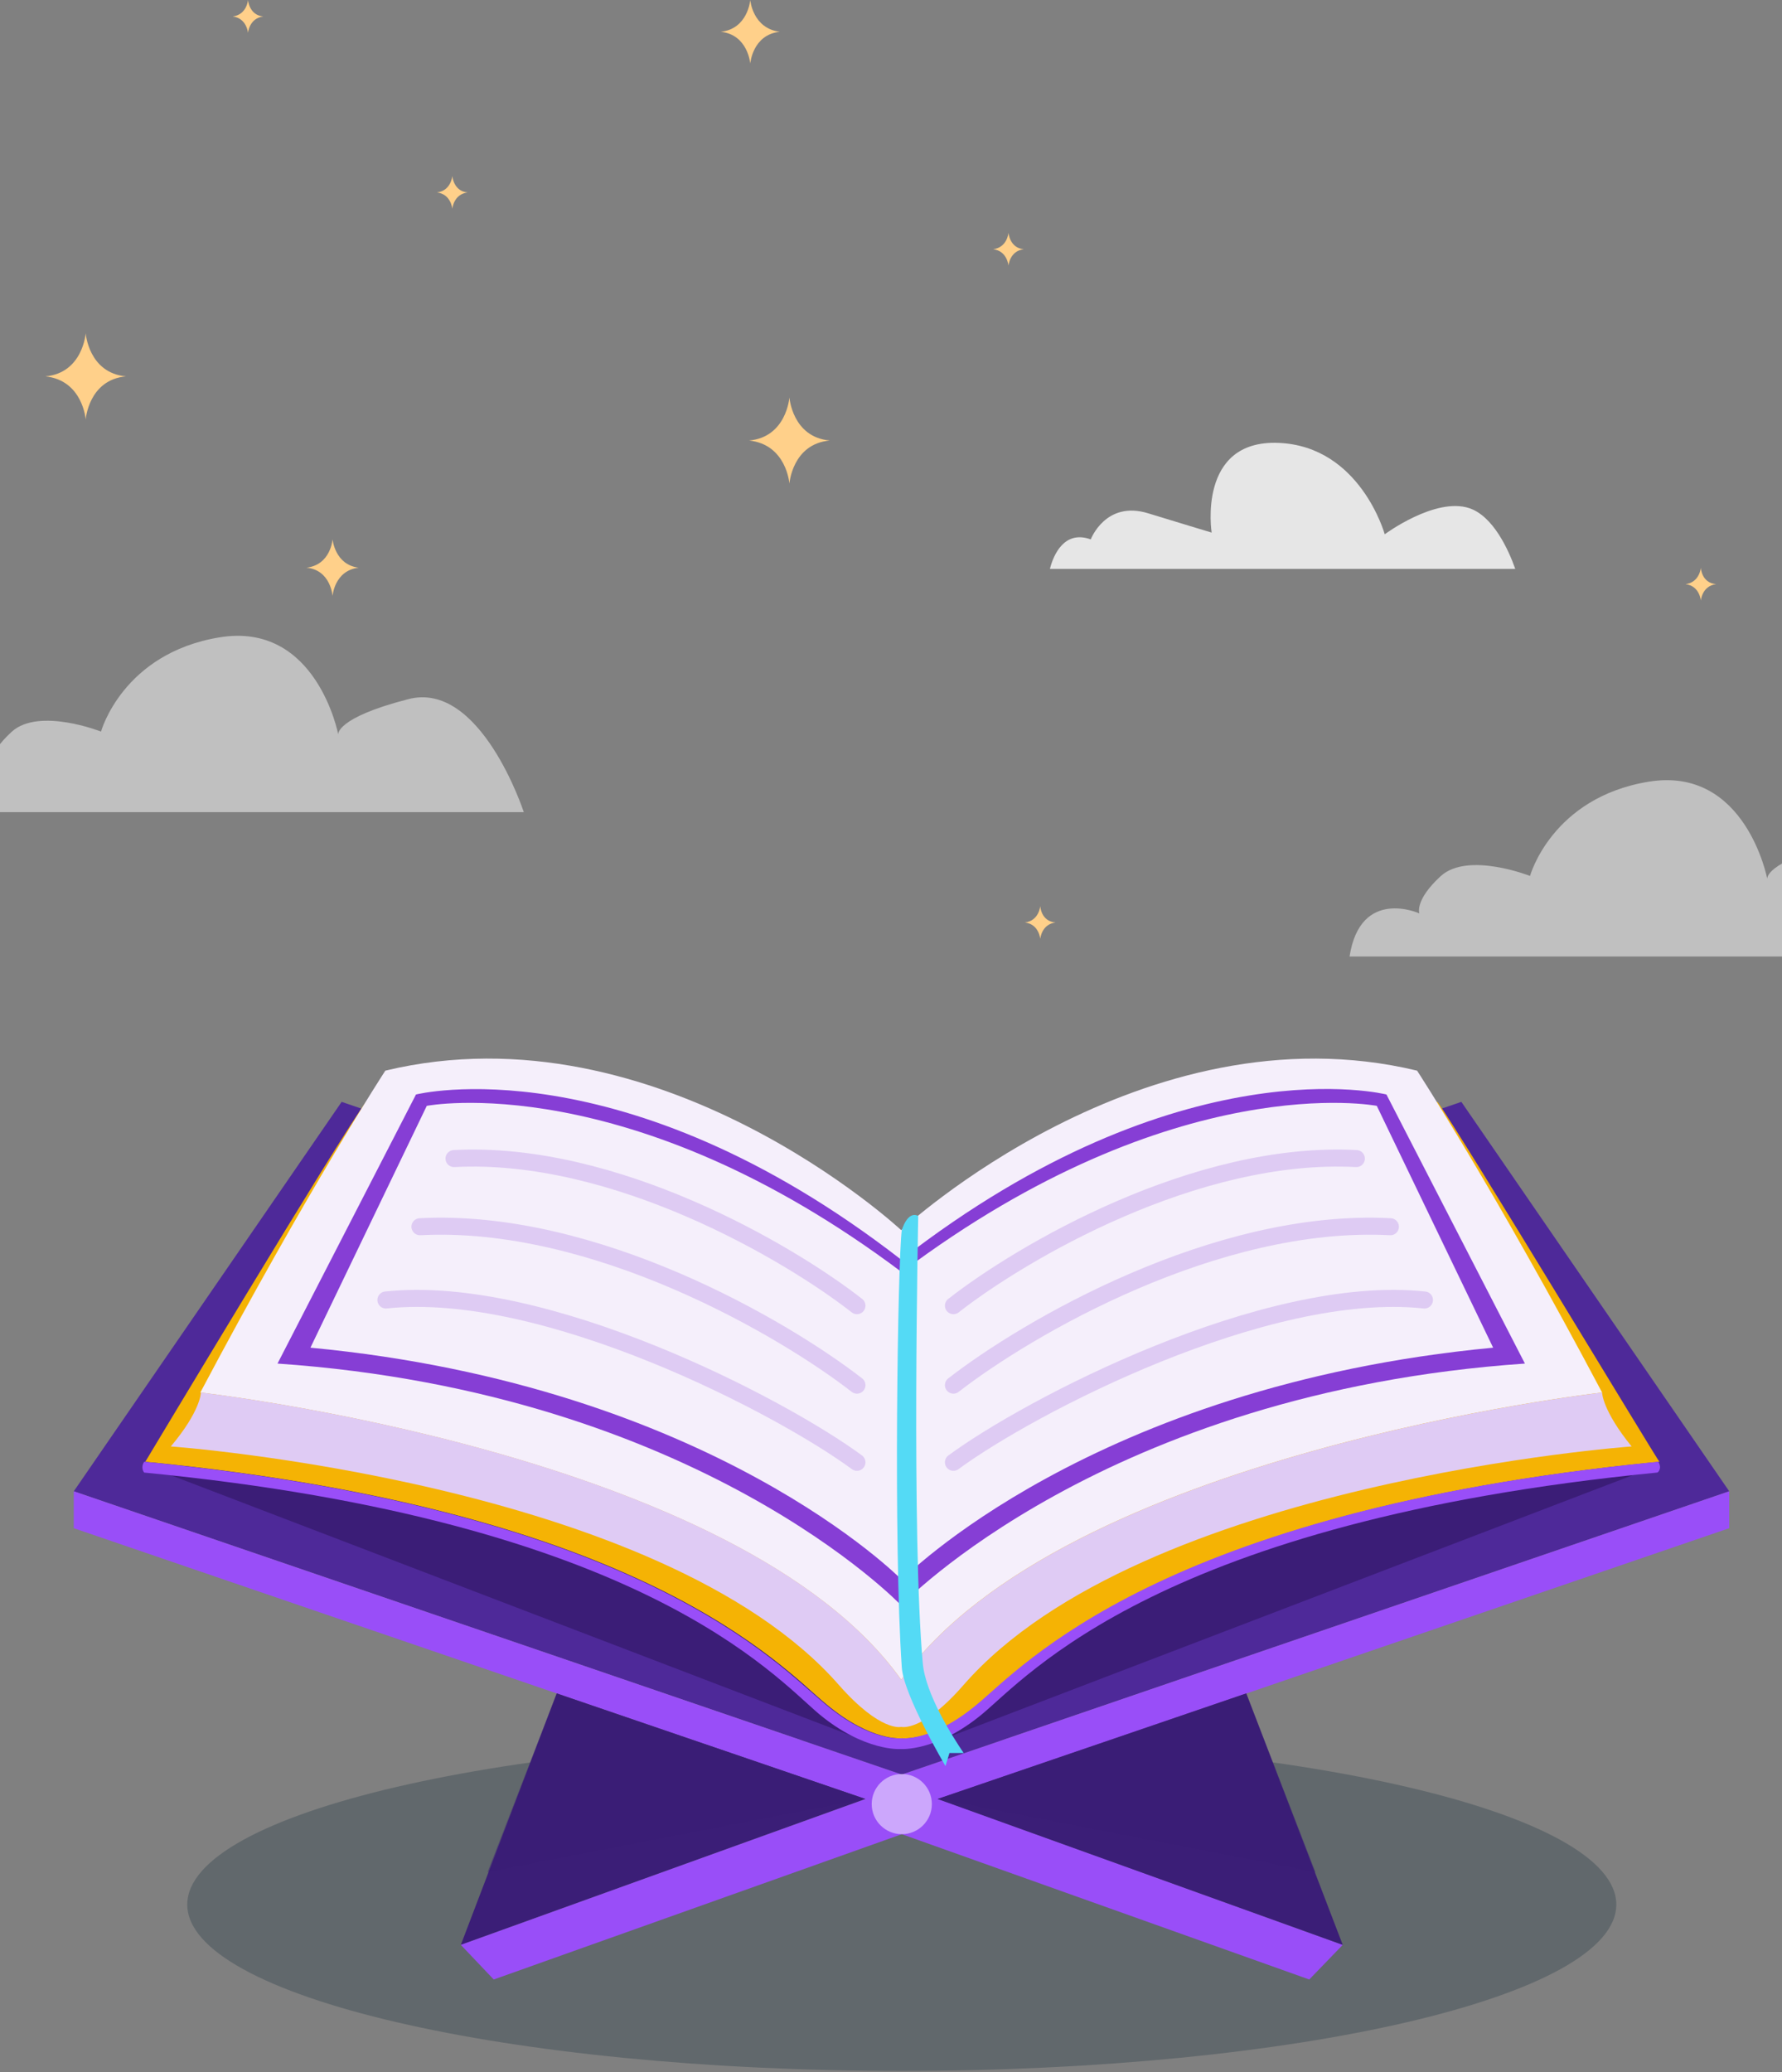 <svg width="314" height="365" viewBox="0 0 314 365" fill="none" xmlns="http://www.w3.org/2000/svg">
<rect x="0" y="0" width="314" height="365" fill="#808080" stroke="none"/>
<g style="mix-blend-mode:soft-light" opacity="0.5">
<path d="M-14 143.07H92.3C92.3 143.07 84.7 119.77 71.9 123.17C59.1 126.47 59.6 129.37 59.6 129.37C59.6 129.37 55.8 109.47 38.7 112.27C21.6 115.07 17.8 128.87 17.8 128.87C17.8 128.87 6.9 124.57 2.1 128.87C-2.6 133.17 -1.7 135.47 -1.7 135.47C-1.7 135.47 -12.1 130.77 -14 143.07Z" fill="white"/>
</g>
<g style="mix-blend-mode:soft-light" opacity="0.8">
<path d="M267 100.216C265.8 96.816 263.1 90.916 258.9 89.516C252.9 87.516 244 94.116 244 94.116C244 94.116 239.7 78.616 225.3 78.016C210.9 77.416 213.5 93.816 213.5 93.816C213.5 93.816 209.8 92.716 202.3 90.416C194.8 88.116 192.2 95.016 192.2 95.016C187.5 93.316 185.6 97.816 185 100.216H267Z" fill="white"/>
</g>
<path d="M43.7 0C43.7 0 43.5 2.6 41 2.9C43.5 3.2 43.7 5.8 43.7 5.8C43.7 5.8 43.9 3.2 46.4 2.9C43.9 2.7 43.7 0 43.7 0Z" fill="#FFD08A"/>
<path d="M177.7 41C177.7 41 177.5 43.6 175 43.9C177.5 44.2 177.7 46.8 177.7 46.8C177.7 46.8 177.9 44.2 180.4 43.9C177.9 43.7 177.7 41 177.7 41Z" fill="#FFD08A"/>
<path d="M79.7 31C79.7 31 79.5 33.6 77 33.9C79.5 34.2 79.7 36.8 79.7 36.8C79.7 36.8 79.9 34.2 82.4 33.9C79.9 33.7 79.7 31 79.7 31Z" fill="#FFD08A"/>
<path d="M299.7 100C299.7 100 299.5 102.6 297 102.9C299.5 103.2 299.7 105.8 299.7 105.8C299.7 105.8 299.9 103.2 302.4 102.9C299.8 102.7 299.7 100 299.7 100Z" fill="#FFD08A"/>
<path d="M183.3 159.6C183.3 159.6 183.1 162.2 180.6 162.5C183.1 162.8 183.3 165.4 183.3 165.4C183.3 165.4 183.5 162.8 186 162.5C183.4 162.3 183.3 159.6 183.3 159.6Z" fill="#FFD08A"/>
<path d="M139.1 70C139.1 70 138.6 77 132 77.6C138.6 78.3 139.1 85.2 139.1 85.2C139.1 85.2 139.6 78.2 146.2 77.6C139.6 77 139.1 70 139.1 70Z" fill="#FFD08A"/>
<path d="M15.1 58.7C15.1 58.7 14.6 65.7 8 66.3C14.6 67 15.1 73.9 15.1 73.9C15.1 73.9 15.6 66.9 22.2 66.3C15.6 65.7 15.1 58.7 15.1 58.7Z" fill="#FFD08A"/>
<path d="M132.2 0C132.2 0 131.8 5.1 127 5.6C131.8 6.1 132.2 11.2 132.2 11.2C132.2 11.2 132.6 6.1 137.4 5.6C132.6 5 132.2 0 132.2 0Z" fill="#FFD08A"/>
<path d="M58.6 95C58.6 95 58.3 99.5 54 100C58.3 100.4 58.6 105 58.6 105C58.6 105 58.9 100.5 63.2 100C59 99.5 58.6 95 58.6 95Z" fill="#FFD08A"/>
<path d="M99.5 194.9C99.5 194.9 99.2 199.4 94.9 199.9C99.2 200.3 99.5 204.9 99.5 204.9C99.5 204.9 99.8 200.4 104.1 199.9C99.8 199.4 99.5 194.9 99.5 194.9Z" fill="#FFD08A"/>
<g style="mix-blend-mode:soft-light" opacity="0.5">
<path d="M237.8 168.5H344.1C344.1 168.5 336.5 145.2 323.7 148.6C310.9 151.9 311.4 154.8 311.4 154.8C311.4 154.8 307.6 134.9 290.5 137.7C273.4 140.5 269.6 154.3 269.6 154.3C269.6 154.3 258.7 150 253.9 154.3C249.2 158.6 250.1 160.9 250.1 160.9C250.1 160.9 239.7 156.2 237.8 168.5Z" fill="white"/>
</g>
<path opacity="0.25" d="M158.9 364.8C228.433 364.8 284.8 351.682 284.8 335.5C284.8 319.318 228.433 306.2 158.9 306.2C89.367 306.2 33 319.318 33 335.5C33 351.682 89.367 364.8 158.9 364.8Z" fill="#042030"/>
<path d="M257.5 194.1L158.9 227.8L60.2 194.1L13 262.7L158.9 312.6L304.7 262.7L257.5 194.1Z" fill="#4E2999"/>
<path opacity="0.45" d="M30.2 259.9L151.2 306.2L109.6 265C109.6 265 41.3 248.5 30.2 259.9Z" fill="#240F4F"/>
<path opacity="0.45" d="M287.6 259.9L166.6 306.2L208.2 265C208.1 265 276.4 248.5 287.6 259.9Z" fill="#240F4F"/>
<path d="M158.9 312.6L13 262.7V269.2L158.9 319.1L304.7 269.2V262.7L158.9 312.6Z" fill="#994EF8"/>
<path d="M81.2 342.6L98.1 298.3L152.5 316.9L81.2 342.6Z" fill="#3B1E77"/>
<path opacity="0.45" d="M85.9 329.8L152.5 316.9L98.1 298.3L85.9 329.8Z" fill="#3B1E77"/>
<path d="M158.9 314.6L81.2 342.6L87 348.7L158.9 323.1L230.7 348.7L236.6 342.6L158.9 314.6Z" fill="#994EF8"/>
<path d="M236.6 342.6L219.6 298.3L165.2 316.9L236.6 342.6Z" fill="#3B1E77"/>
<path opacity="0.45" d="M231.8 329.8L165.2 316.9L219.6 298.3L231.8 329.8Z" fill="#3B1E77"/>
<path d="M158.9 323.1C161.827 323.1 164.2 320.727 164.2 317.8C164.2 314.873 161.827 312.5 158.9 312.5C155.973 312.5 153.6 314.873 153.6 317.8C153.6 320.727 155.973 323.1 158.9 323.1Z" fill="white" fill-opacity="0.5"/>
<path d="M253.3 194.1L158.9 241.1L64.5 194.1C60.2 199.8 25.6 257.5 25.6 257.5C26 257.5 26.3 257.6 26.7 257.6C113.5 266.3 137.6 293.6 145.6 300.2C153.6 306.9 159 306.2 159 306.2C159 306.2 164.4 306.9 172.4 300.2C180.4 293.6 204.5 266.3 291.3 257.6C291.7 257.6 292 257.5 292.4 257.5C292.2 257.5 257.5 199.9 253.3 194.1Z" fill="#F5B304"/>
<path d="M292.2 257.5C291.8 257.5 291.5 257.6 291.1 257.6C204.3 266.3 180.2 293.6 172.2 300.2C164.2 306.9 158.8 306.2 158.8 306.2C158.8 306.2 153.4 306.9 145.4 300.2C137.4 293.6 113.3 266.3 26.5 257.6C26.1 257.6 25.8 257.5 25.4 257.5C24.7 258.6 25.4 259.4 25.4 259.4C113.1 267.9 136.4 295.3 144.4 302C152.4 308.6 158.7 308.1 158.7 308.1C158.7 308.1 165 308.6 173 302C181 295.4 204.3 268 292 259.4C292.2 259.4 292.9 258.6 292.2 257.5Z" fill="#994EF8"/>
<path d="M249.7 188.6C201.4 177 158.8 216.7 158.8 216.7C158.8 216.7 116.2 177 67.9 188.6C67.9 188.6 54.2 209.6 35.3 245.3C35.3 245.3 130.4 256 158.8 295.9C187.2 256 282.3 245.3 282.3 245.3C263.4 209.6 249.7 188.6 249.7 188.6Z" fill="#F5EFFB"/>
<path d="M282.3 245.3C282.3 245.3 187.2 256 158.8 295.9C130.5 256 35.4 245.3 35.4 245.3C35.4 245.3 35.4 248.5 30.1 254.8C30.1 254.8 116.4 261 147.8 296.8C155.2 305.2 158.8 304.2 158.8 304.2C158.8 304.2 162.5 305.2 169.8 296.8C201.1 261 287.5 254.8 287.5 254.8C282.3 248.4 282.3 245.3 282.3 245.3Z" fill="#DFCBF4"/>
<path d="M244.3 192.8C244.3 192.8 208.2 183.6 158.8 221.9C109.5 183.7 73.3 192.8 73.3 192.8L48.9 240.2C123.1 245.3 158.8 282.8 158.8 282.8C158.8 282.8 194.5 245.3 268.7 240.2L244.3 192.8ZM158.9 278.3C158.9 278.3 125.5 244.1 54.7 237.4L75.2 194.8C75.2 194.8 110.7 187.9 158.9 224.1C207.1 187.9 242.6 194.8 242.6 194.8L263.1 237.4C192.3 244.1 158.9 278.3 158.9 278.3Z" fill="#863ED5"/>
<path opacity="0.2" d="M168 257.594C181.333 247.76 223 226 251 229" stroke="#863ED5" stroke-width="3" stroke-linecap="round"/>
<path opacity="0.2" d="M168 230C179.833 220.735 210.6 202.581 239 204.088" stroke="#863ED5" stroke-width="3" stroke-linecap="round"/>
<path opacity="0.2" d="M168 244C180.833 234.022 214.2 214.472 245 216.095" stroke="#863ED5" stroke-width="3" stroke-linecap="round"/>
<path opacity="0.2" d="M151 257.594C137.667 247.76 96 226 68 229" stroke="#863ED5" stroke-width="3" stroke-linecap="round"/>
<path opacity="0.2" d="M151 230C139.167 220.735 108.4 202.581 80 204.088" stroke="#863ED5" stroke-width="3" stroke-linecap="round"/>
<path opacity="0.2" d="M151 244C138.167 234.022 104.8 214.472 74 216.095" stroke="#863ED5" stroke-width="3" stroke-linecap="round"/>
<path d="M158.9 216.7C158.9 216.7 159.9 213.2 161.8 214.2C161.8 214.2 160.6 270.9 162.6 293C163.1 298.5 167.9 306 169.8 308.8H167.3L166.6 311.1C166.6 311.1 159.2 298.6 158.9 293.7C157.4 271.7 158.2 222 158.9 216.7Z" fill="#54DAF5"/>
</svg>
